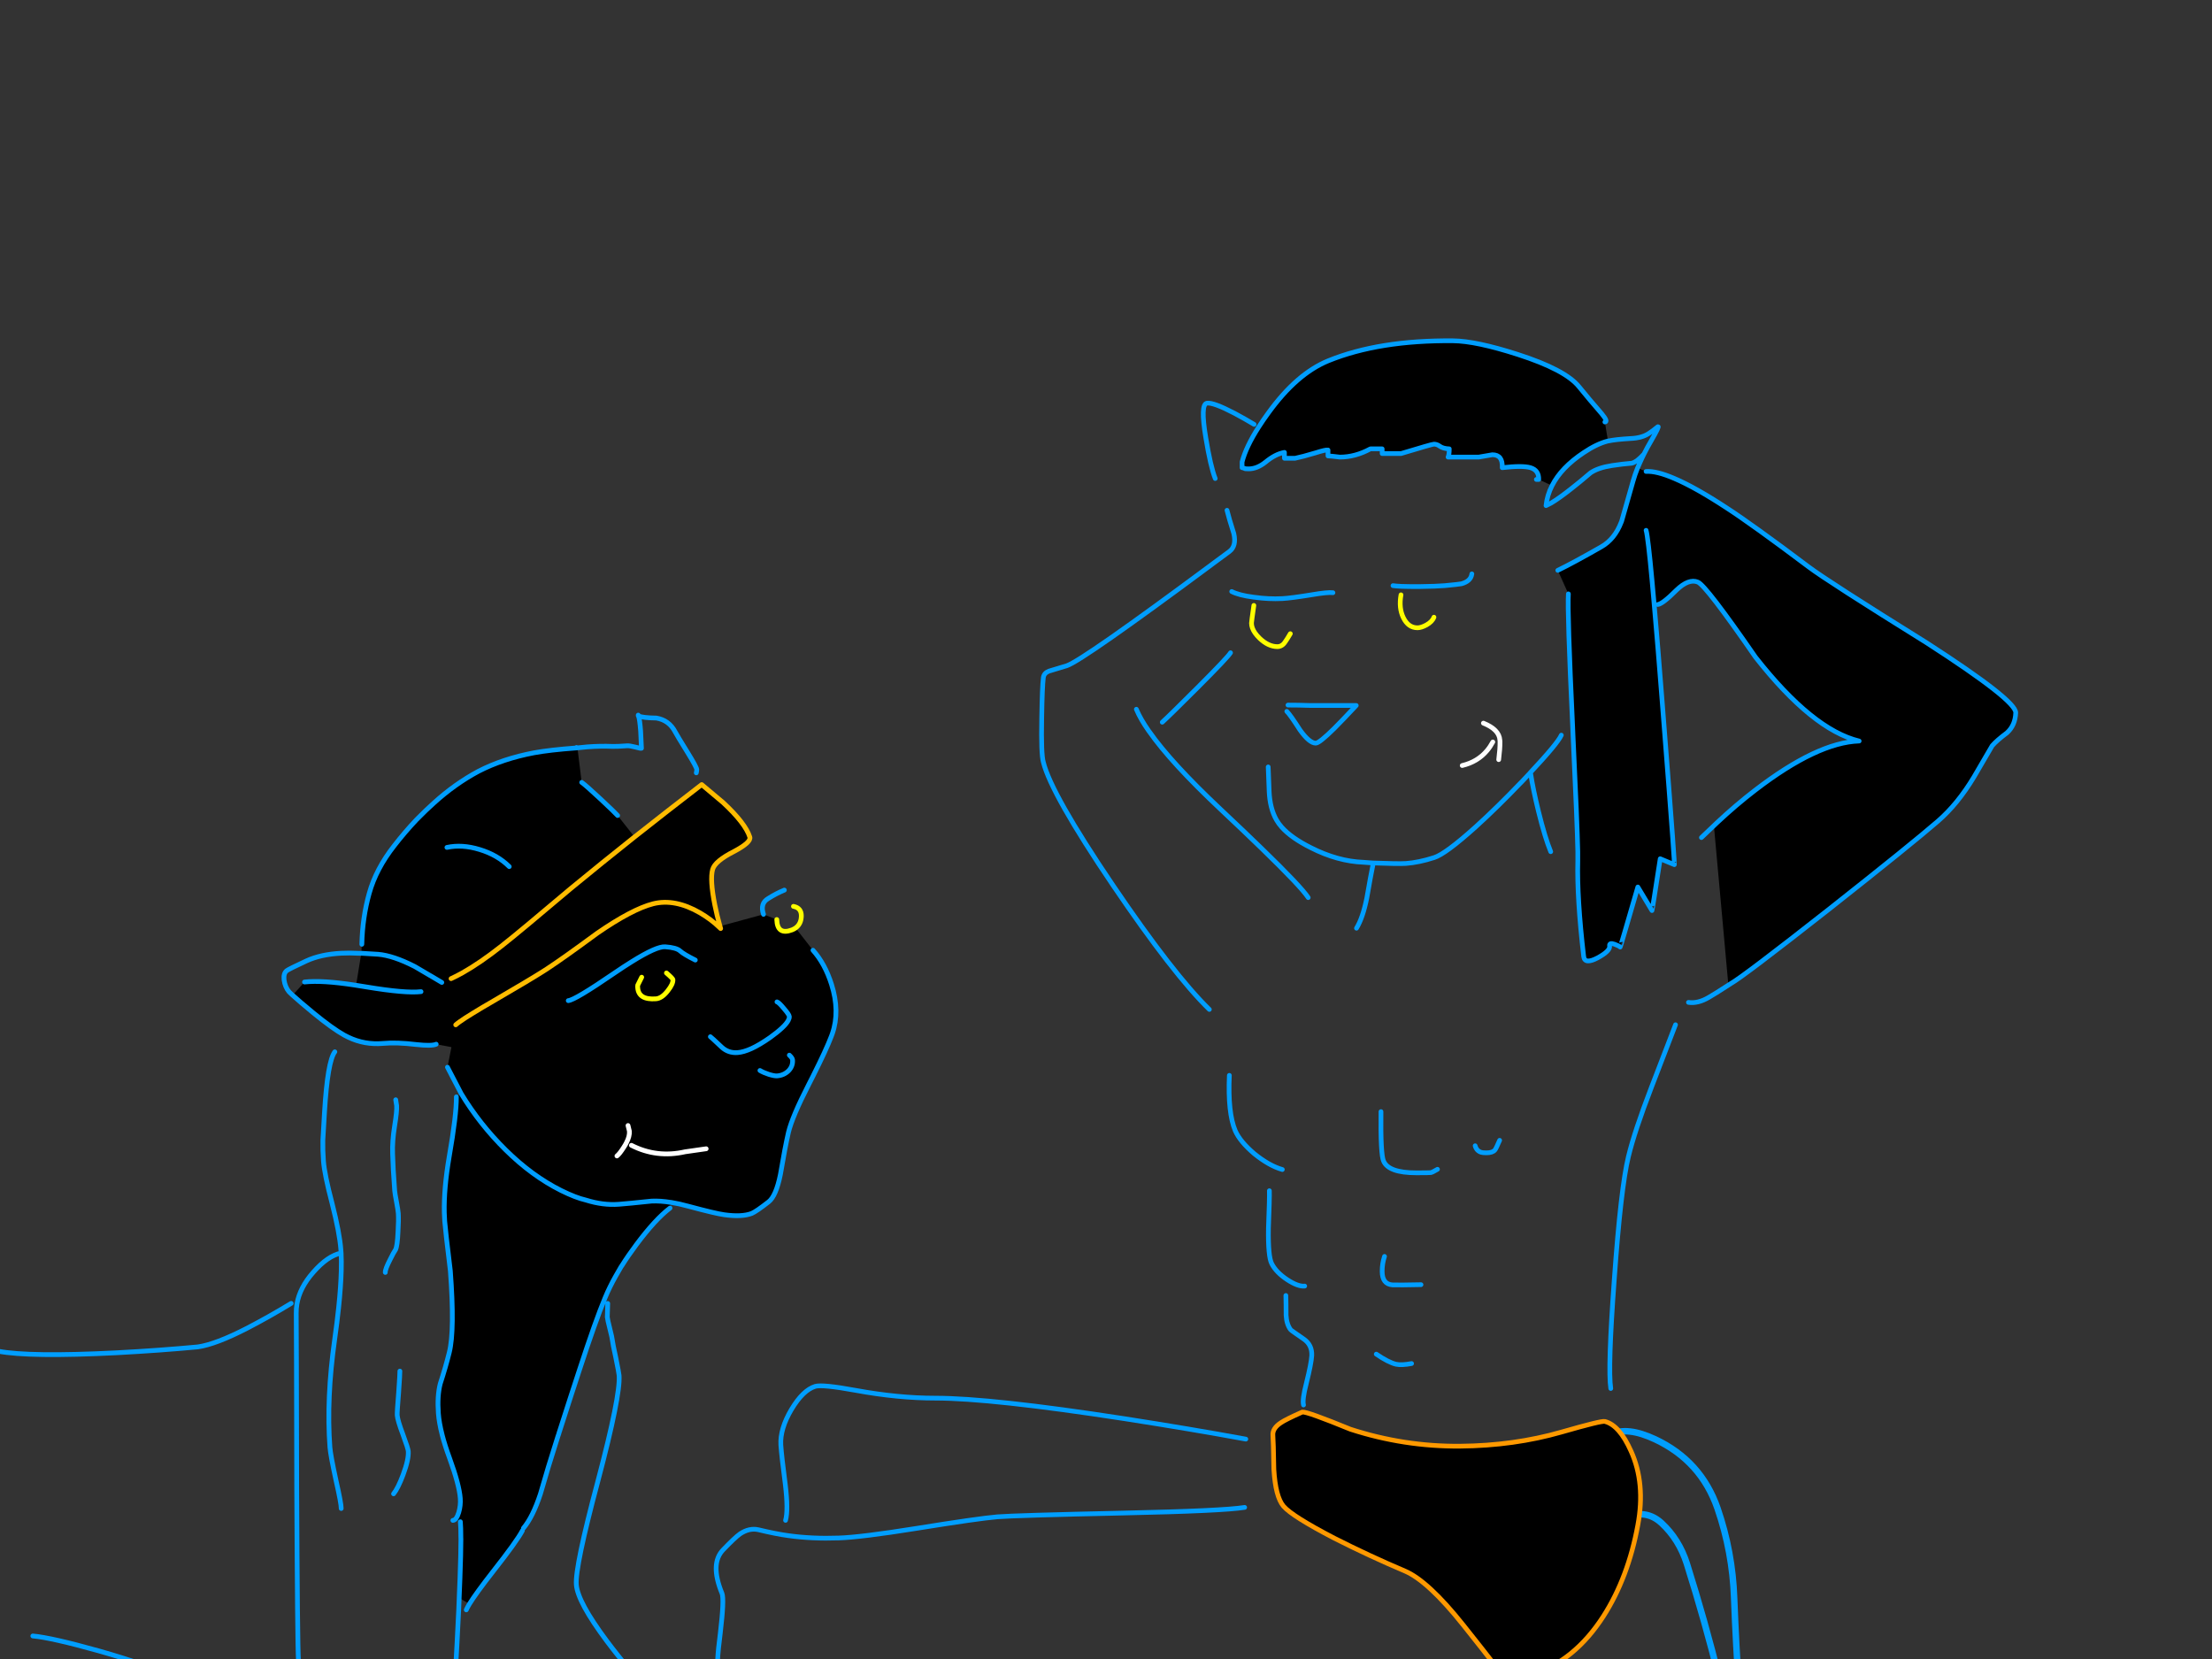<?xml version="1.0" encoding="utf-8"?>
<svg id="EdithAnim13" image-rendering="inherit" baseProfile="basic" version="1.1" x="0px" y="0px" width="800" height="600" xmlns="http://www.w3.org/2000/svg" xmlns:xlink="http://www.w3.org/1999/xlink">
  <rect width="100%" height="100%" fill="#333333" stroke="none"/>
  <g id="22_Avatarf111r1" overflow="visible">
    <g id="Avatar-Manf0r1">
      <g id="Tailf0r1">
        <path id="Layer3_0_1_STROKES" stroke="#009EFF" stroke-width="2.342" stroke-linejoin="round" stroke-linecap="round" fill="none" d="M629.028,612.375 Q627.839,595.172 627.179,577.958 626.588,561.267 621.159,545.504 615.191,528.335 598.582,520.531 578.397,511.129 575.484,532.176 575.059,535.243 577.065,537.932 581.808,544.397 588.549,548.533 595.593,545.958 600.893,550.814 607.274,556.71 610.085,565.553 616.655,586.421 621.89,607.464 623.37,613.352 622.38,619.327" test="Tail_2.3242325232423263e+312.3242325232423263e+31_2.3242325232423263e+312.3242325232423263e+31_2.3242325232423263e+312.3242325232423263e+31_2.3242325232423263e+312.3242325232423263e+31_2.3242325232423263e+312.3242325232423263e+31_2.3242325232423263e+312.3242325232423263e+31_2.3242325232423263e+312.3242325232423263e+31_2.3242325232423263e+312.3242325232423263e+31_2.3242325232423263e+312.3242325232423263e+31_2.3242325232423263e+312.3242325232423263e+31_2.3242325232423263e+312.3242325232423263e+31_2.3242325232423263e+312.3242325232423263e+31_2.3242325232423263e+312.3242325232423263e+31_2.3242325232423263e+312.3242325232423263e+31_2.3242325232423263e+312.3242325232423263e+31_23242325232423262324232523242326"/>
      </g>
      <path fill="#000" stroke="none" d="M589.879,524.817 Q585.707,515.451 580.427,514.088 579.235,513.748 564.76,517.92 547.559,522.859 528.06,523.029 507.794,523.2 488.38,516.898 472.798,510.512 471.01,510.683 464.879,513.407 463.176,514.599 460.11,516.643 460.366,519.198 460.536,521.071 460.706,531.374 461.302,541.337 464.198,544.743 467.348,548.404 482.59,556.323 495.192,562.709 508.05,568.159 516.48,571.735 529.167,587.658 535.638,595.747 542.961,605.199 544.494,606.391 542.961,608.094 541.769,609.371 541.939,609.371 L554.031,605.625 Q569.443,600.771 579.916,584.508 588.857,570.543 592.348,551.555 595.158,536.483 589.879,524.817 M595.329,170.508 L592.263,169.231 Q592.219,169.338 592.178,169.401 591.255,171.758 590.645,173.914 589.027,179.704 586.473,188.56 586.415,188.715 586.303,188.816 583.969,195.014 579.15,197.756 569.017,203.546 563.397,206.271 L567.229,214.786 Q566.803,221.002 568.762,262.641 568.833,264.177 568.847,265.621 570.436,298.157 570.635,308.025 570.633,308.09 570.635,308.111 570.664,310.393 570.635,311.432 570.294,324.8 572.764,345.917 573.104,348.898 577.788,346.428 582.471,343.874 582.13,342.085 581.96,340.808 583.918,341.489 585.536,342.085 585.962,342.511 586.047,342.596 592.348,320.798 L597.457,329.313 Q597.542,329.398 600.438,310.58 L605.547,312.709 Q605.645,312.809 604.95,303.768 604.988,303.748 604.95,303.683 603.98,289.783 601.204,254.466 599.52,232.886 598.224,218.703 596.619,199.745 595.754,194.01 595.512,192.337 595.329,191.796 595.512,192.337 595.754,194.01 596.619,199.745 598.224,218.703 L599.586,218.618 Q601.289,218.448 606.313,213.424 610.741,209.166 614.062,210.529 617.042,211.806 634.923,237.692 655.53,263.918 672.389,268.005 657.233,268.516 634.753,285.801 627.771,291.166 620.874,297.637 L619.852,298.574 Q621.064,311.517 625.046,355.795 L625.983,355.71 Q630.41,353.24 661.405,328.887 691.293,305.301 700.915,296.956 708.067,290.74 713.942,280.948 716.923,275.924 720.499,269.708 722.202,267.75 725.863,265.025 728.844,262.3 729.014,257.787 729.184,253.359 696.827,232.497 660.979,210.188 654.082,204.994 633.816,189.752 624.365,183.621 613.104,176.239 605.461,172.978 599.111,170.275 595.329,170.508 M534.787,165.314 Q537.341,164.888 539.726,164.463 543.557,164.463 543.302,169.146 550.625,168.294 553.52,169.146 556.585,170.082 556.5,173.403 L561.269,175.617 Q564.617,169.108 572.764,163.696 577.447,160.546 581.449,159.524 581.512,159.51 581.534,159.439 L580.427,152.627 Q581.705,152.542 579.235,149.561 574.722,144.367 571.061,139.854 566.122,133.723 548.922,128.189 533.85,123.335 525.506,123.25 498.768,122.995 480.376,130.488 468.966,135.171 458.748,149.306 456.789,151.985 455.172,154.415 450.606,161.653 449.211,167.102 L449.211,169.146 Q449.381,169.146 450.148,169.401 450,169.572 451.595,169.572 454.661,169.572 457.726,167.102 461.217,164.207 464.538,163.611 L464.538,165.74 468.37,165.74 Q470.924,165.229 475.778,163.781 479.525,162.589 480.291,162.76 L480.291,164.888 Q481.142,164.888 484.548,165.314 490.168,165.314 495.618,162.334 L499.875,162.334 499.875,164.037 506.687,164.037 Q517.927,160.631 518.608,160.631 519.715,160.631 520.737,161.397 521.929,162.249 524.143,162.334 524.143,164.463 523.717,165.314 L534.787,165.314Z" test="Avatar Man" stroke-width="1.703"/>
      <path id="Layer2_0_1_STROKES" stroke="#009EFF" stroke-width="1.703" stroke-linejoin="round" stroke-linecap="round" fill="none" d="M556.5,173.403 Q556.585,170.082 553.52,169.146 550.625,168.294 543.302,169.146 543.557,164.463 539.726,164.463 537.341,164.888 534.787,165.314 L523.717,165.314 Q524.143,164.463 524.143,162.334 521.929,162.249 520.737,161.397 519.715,160.631 518.608,160.631 517.927,160.631 506.687,164.037 L499.875,164.037 499.875,162.334 495.618,162.334 Q490.168,165.314 484.548,165.314 481.142,164.888 480.291,164.888 L480.291,162.76 Q479.525,162.589 475.778,163.781 470.924,165.229 468.37,165.74 L464.538,165.74 464.538,163.611 Q461.217,164.207 457.726,167.102 454.661,169.572 451.595,169.572 450,169.572 450.148,169.401 449.381,169.146 449.211,169.146 L449.211,167.102 Q450.606,161.653 455.214,154.457 456.789,151.985 458.748,149.306 468.966,135.171 480.376,130.488 498.768,122.995 525.506,123.25 533.85,123.335 548.922,128.189 566.122,133.723 571.061,139.854 574.722,144.367 579.235,149.561 581.705,152.542 580.427,152.627 M581.577,159.481 Q581.64,159.488 581.705,159.481 584.279,158.913 589.794,158.587 593.796,158.417 596.265,156.799 597.628,155.948 599.586,154.33 600.352,153.904 597.202,159.354 595.754,161.823 594.562,164.207 593.833,165.639 593.242,167.017 593.101,167.302 592.987,167.571 592.738,168.102 592.519,168.635 592.386,168.935 592.263,169.231 M595.329,170.508 Q599.111,170.275 605.504,173.02 613.104,176.239 624.365,183.621 633.816,189.752 654.082,204.994 660.979,210.188 696.827,232.497 729.184,253.359 729.014,257.787 728.844,262.3 725.863,265.025 722.202,267.75 720.499,269.708 716.923,275.924 713.942,280.948 708.067,290.74 700.915,296.956 691.293,305.301 661.405,328.887 630.41,353.24 625.983,355.71 625.541,355.997 625.131,356.263 620.175,359.478 617.978,360.733 614.062,363.032 610.656,362.522 M594.562,164.207 Q593.236,165.662 592.135,166.506 591.023,167.317 590.134,167.528 586.899,167.783 582.982,168.379 577.958,169.146 575.233,171.019 571.572,174.17 568.081,176.895 563.738,180.3 561.013,181.918 L559.14,182.855 Q559.55,179.098 561.311,175.66 M555.649,173.403 L556.5,173.403 M561.311,175.66 Q564.617,169.108 572.764,163.696 577.447,160.546 581.449,159.524 581.512,159.51 581.577,159.481 M592.263,169.231 Q592.219,169.338 592.178,169.444 591.255,171.758 590.645,173.914 589.027,179.704 586.473,188.56 586.415,188.715 586.345,188.858 583.969,195.014 579.15,197.756 569.017,203.546 563.397,206.271 M567.229,214.786 Q566.803,221.002 568.762,262.641 568.833,264.177 568.889,265.663 570.436,298.157 570.635,308.025 570.633,308.09 570.635,308.153 570.664,310.393 570.635,311.432 570.294,324.8 572.764,345.917 573.104,348.898 577.788,346.428 582.471,343.874 582.13,342.085 581.96,340.808 583.918,341.489 585.536,342.085 585.962,342.511 586.047,342.596 592.348,320.798 L597.457,329.313 Q597.542,329.398 600.438,310.58 L605.547,312.709 Q605.645,312.809 604.993,303.811 604.988,303.748 604.993,303.683 603.98,289.783 601.204,254.466 599.52,232.886 598.266,218.703 596.619,199.745 595.754,194.01 595.512,192.337 595.329,191.796 M619.852,298.616 L620.874,297.637 Q627.771,291.166 634.753,285.801 657.233,268.516 672.389,268.005 655.53,263.918 634.923,237.692 617.042,211.806 614.062,210.529 610.741,209.166 606.313,213.424 601.289,218.448 599.586,218.618 M503.792,211.806 Q504.785,211.966 506.858,212.061 509.221,212.147 512.988,212.147 519.63,212.061 522.525,211.806 527.89,211.295 528.571,211.125 531.977,210.188 532.318,207.549 M553.605,279.926 Q554.457,285.461 556.415,293.465 558.799,303.087 560.843,308.025 M458.663,277.371 Q458.663,277.457 459.003,286.142 459.259,292.358 461.643,296.53 462.409,297.869 463.559,299.17 467.047,303.065 474.075,306.578 483.782,311.517 493.149,311.857 L496.597,312.113 496.725,312.113 Q505.751,312.453 508.476,312.283 513.159,311.942 518.694,310.154 522.781,308.877 533.765,299 541.572,291.908 549.858,283.247 549.966,283.143 550.071,283.034 550.136,282.973 550.199,282.906 550.286,282.825 550.369,282.736 551.677,281.348 553.009,279.926 553.096,279.834 553.179,279.756 553.213,279.706 553.264,279.671 553.278,279.621 553.307,279.585 563.333,268.896 564.675,265.876 M496.555,312.709 Q495.788,316.37 494.341,324.715 492.893,331.953 490.594,335.699 M615.339,302.917 L619.852,298.616 M605.972,370.611 Q605.887,370.781 597.287,393.176 591.156,409.099 588.942,418.295 586.217,429.449 583.833,462.658 581.449,495.015 582.556,502.168 M533.51,414.378 Q534.021,416.251 535.724,416.762 536.234,416.932 537.597,416.932 539.811,416.932 540.662,415.911 541.003,415.57 542.365,412.419 M499.45,402.031 Q499.279,417.528 500.386,419.913 502.174,424.17 512.222,424.17 517.076,424.17 517.501,424.085 518.012,424 519.886,422.893 M500.727,454.398 Q499.875,456.953 499.875,459.763 499.875,464.446 503.622,464.702 506.091,464.787 513.925,464.616 M497.747,489.736 Q502.089,492.716 504.899,493.397 506.943,493.823 510.519,493.142 M541.258,609.882 Q534.872,612.863 517.757,616.098 500.471,619.334 482.079,620.952 466.156,622.399 428.69,621.633 400.42,621.122 384.157,620.1 371.639,619.334 346.265,616.694 339.964,616.013 335.28,617.035 331.96,617.801 330.938,617.12 M453.554,153.478 Q450.318,151.52 446.486,149.476 438.823,145.474 436.524,145.815 434.054,146.155 436.098,158.332 437.801,168.72 439.504,173.063 M443.762,184.558 Q444.443,187.368 446.231,192.988 447.253,197.501 444.613,199.459 441.362,201.883 438.269,204.142 L438.227,204.185 Q391.767,238.683 385.86,240.757 380.665,242.29 379.388,242.715 377.6,243.397 377.345,245.014 376.919,248.335 376.748,259.745 376.493,272.859 377.345,275.669 380.24,287.249 402.549,320.202 424.432,352.474 437.375,365.076 M445.465,213.935 Q448.104,215.297 453.383,215.978 453.598,216.011 453.809,216.021 458.792,216.734 463.772,216.489 466.922,216.319 474.245,215.127 480.206,214.105 482.079,214.36 M445.039,236.074 Q444.017,237.777 433.033,248.761 423.07,258.724 420.345,261.193 M465.815,255 Q469.647,255 473.905,255.147 L490.509,255.147 Q485.4,260.597 482.505,263.492 477.14,268.771 475.863,268.771 473.564,268.771 470.158,264.003 466.667,258.553 465.39,257.276 M410.979,256.51 Q412.44,260.04 415.577,264.514 415.611,264.563 415.662,264.599 423.469,275.795 441.633,292.869 450.071,300.793 456.279,306.833 470.643,320.767 473.138,324.63 M444.613,388.918 Q444.017,402.457 446.742,408.928 448.445,412.845 453.639,417.273 459.003,421.616 463.772,422.978 M459.089,430.642 Q459.174,433.281 458.748,444.18 458.578,454.398 459.94,457.038 461.558,460.189 465.56,462.828 469.477,465.383 471.861,465.127 M465.049,468.533 Q465.134,471.343 465.134,475.686 465.304,478.922 466.752,480.88 466.922,481.135 471.52,484.286 474.586,486.415 474.416,490.246 474.245,493.142 472.457,500.294 470.924,506.255 471.435,508.128 M450.573,520.475 Q430.648,516.813 406.551,513.067 358.441,505.659 338.261,505.659 324.807,505.659 309.48,502.849 297.389,500.635 294.834,501.401 290.406,502.764 286.234,509.746 282.062,516.813 282.402,522.603 282.658,526.52 284.02,536.909 285.127,546.19 284.105,549.852 M450.148,545.168 Q442.314,546.446 406.21,547.212 367.041,548.063 360.74,548.574 353.758,549.17 331.534,552.747 311.353,555.982 303.264,556.238 293.642,556.578 285.127,555.386 280.699,554.79 274.313,553.257 270.992,552.491 267.586,554.79 265.798,556.067 261.54,560.495 256.687,565.519 261.115,576.248 261.966,578.377 260.519,590.553 258.901,602.815 259.837,605.199 L262.818,612.437 Q266.139,621.548 267.501,631.17 M327.532,605.199 Q328.724,609.031 330.938,620.015 333.322,631.766 333.067,634.15" test="Avatar Man"/>
      <path id="Layer2_0_2_STROKES" stroke="#FF0" stroke-width="1.703" stroke-linejoin="round" stroke-linecap="round" fill="none" d="M506.687,215.127 Q505.836,219.895 507.539,223.386 509.327,227.048 512.648,227.048 514.01,227.048 515.884,226.026 518.012,224.834 518.608,223.216 M453.469,218.959 Q452.617,224.919 452.617,225.345 452.617,227.077 453.894,228.921 454.574,229.885 455.597,230.88 458.748,233.86 461.984,233.86 463.687,233.86 464.794,232.157 465.475,231.22 466.667,229.177" test="Avatar Man"/>
      <path id="Layer2_0_3_STROKES" stroke="#FFF" stroke-width="1.703" stroke-linejoin="round" stroke-linecap="round" fill="none" d="M536.49,261.534 Q542.195,263.833 542.45,267.664 542.467,267.906 542.493,268.175 542.488,268.24 542.493,268.303 L542.493,268.431 Q542.525,270.646 542.025,274.732 M528.826,276.861 Q534.438,275.522 537.852,271.411 538.997,270.035 539.896,268.346" test="Avatar Man"/>
      <path id="Layer2_0_4_STROKES" stroke="#F90" stroke-width="1.703" stroke-linejoin="round" stroke-linecap="round" fill="none" d="M471.01,510.683 Q472.798,510.512 488.38,516.898 507.794,523.2 528.06,523.029 547.559,522.859 564.76,517.92 579.235,513.748 580.427,514.088 585.707,515.451 589.879,524.817 595.158,536.483 592.348,551.555 588.857,570.543 579.916,584.508 569.443,600.771 554.031,605.625 L541.939,609.371 Q541.769,609.371 542.961,608.094 544.494,606.391 542.961,605.199 535.638,595.747 529.167,587.658 516.48,571.735 508.05,568.159 495.192,562.709 482.59,556.323 467.348,548.404 464.198,544.743 461.302,541.337 460.706,531.374 460.536,521.071 460.366,519.198 460.11,516.643 463.176,514.599 464.879,513.407 471.01,510.683Z" test="Avatar Man"/>
    </g>
    <g id="Avatar-Lady">
      <path fill="#000" stroke="none" d="M242.597,434.82 Q238.835,434.248 235.658,434.392 227.35,435.275 223.83,435.539 218.079,435.972 211.888,434.019 208.199,433.174 202.908,430.55 192.412,425.295 182.901,415.908 173.509,406.641 166.779,395.536 L165.054,396.702 Q165.109,403.173 162.453,418.394 160.486,429.966 160.688,438.557 160.721,440.156 160.834,441.654 161.066,444.744 162.875,459.631 164.488,481.093 162.499,489.099 161.176,494.465 159.21,500.483 158.08,504.971 158.544,511.152 158.803,514.595 159.897,518.821 L159.904,518.907 Q160.912,522.816 162.616,527.423 166.098,537.003 166.466,541.897 166.659,544.472 165.902,547.033 165.487,548.402 164.934,549.091 L166.497,550.355 Q166.682,552.31 166.672,556.126 166.676,556.318 166.697,556.47 166.688,561.742 166.362,570.395 L166.369,570.481 Q166.245,573.942 166.065,577.928 L169.765,580.068 Q172.163,576.213 178.297,568.376 186.888,557.457 188.928,553.591 L189.293,552.7 Q192.701,548.645 195.443,540.324 198.592,529.382 200.836,522.479 201.325,520.945 201.733,519.476 201.951,518.954 202.085,518.414 202.169,518.301 202.151,518.15 202.226,518.086 202.224,517.972 L202.224,517.972 Q206.668,504.216 209.521,495.581 215.416,477.526 218.858,469.324 220.44,465.5 222.675,461.527 223.564,459.92 224.503,458.281 L224.735,457.918 224.814,457.826 Q227.243,454.019 230.19,450.084 237.014,440.938 242.323,436.913 L242.597,434.82 M210.381,282.961 L208.839,270.472 208.409,270.504 Q198.794,271.226 193.173,272.253 181.852,274.399 173.042,278.945 164.576,283.467 156.897,290.432 153.988,293.039 151.176,295.87 151.177,295.911 151.097,295.962 150.9,296.194 150.614,296.43 146.459,300.865 142.601,305.838 135.983,314.278 133.537,323.095 131.085,331.826 130.863,341.513 L130.673,344.721 Q133.415,344.883 136.747,345.128 142.22,345.58 150.03,349.569 150.434,349.796 155.63,352.861 155.68,352.875 155.716,352.855 157.479,353.95 159.786,355.312 157.479,353.95 155.716,352.855 155.68,352.875 155.63,352.861 150.434,349.796 150.03,349.569 142.22,345.58 136.747,345.128 133.415,344.883 130.673,344.721 L128.783,356.346 Q130.56,356.604 132.453,356.933 146.791,359.31 152.266,358.639 146.791,359.31 132.453,356.933 130.56,356.604 128.783,356.346 128.608,356.312 128.433,356.286 116.54,354.453 110.132,355.157 L105.831,359.97 Q108.143,362.051 113.301,366.315 120.165,371.946 124.439,374.371 125.269,374.79 125.963,375.12 131.875,377.956 138.564,377.367 143.451,376.914 150.508,377.765 156.08,378.382 157.752,377.652 L163.27,378.705 161.831,385.979 166.674,395.285 Q166.759,395.427 166.779,395.536 173.509,406.641 182.901,415.908 192.412,425.295 202.908,430.55 208.199,433.174 211.888,434.019 218.079,435.972 223.83,435.539 227.35,435.275 235.658,434.392 238.835,434.248 242.597,434.82 L242.683,434.814 Q245.624,435.328 248.92,436.244 258.965,438.943 261.929,439.325 268.3,440.227 271.907,438.834 273.579,438.104 277.983,434.665 280.674,432.564 282.246,424.762 283.921,414.88 285.159,409.521 286.543,403.805 292.493,392.221 293.277,390.687 293.997,389.259 298.877,379.546 300.678,374.771 300.876,374.255 301.037,373.794 303.798,365.73 300.738,356.031 298.361,348.526 294.025,343.672 L287.721,335.599 Q287.193,335.997 286.478,336.296 281.106,338.34 280.931,332.569 L276.128,330.685 260.392,334.975 Q260.504,335.406 260.628,335.821 260.385,335.572 260.074,335.345 257.349,332.621 253.21,330.162 244.094,324.89 236.213,326.863 228.59,328.818 215.949,337.537 203.852,346.455 197.749,350.387 196.93,350.989 196.188,351.454 192.07,354.095 177.264,362.718 175.777,363.59 174.448,364.311 170.597,366.666 168.175,368.149 165.623,369.887 164.823,370.646 165.623,369.887 168.175,368.149 170.597,366.666 174.448,364.311 175.777,363.59 177.264,362.718 192.07,354.095 196.188,351.454 196.93,350.989 197.749,350.387 203.852,346.455 215.949,337.537 228.59,328.818 236.213,326.863 244.094,324.89 253.21,330.162 257.349,332.621 260.074,335.345 L260.392,334.975 Q260.331,334.766 260.274,334.553 259.318,331.188 258.517,327.26 256.711,318.158 257.728,314.455 258.539,311.459 265.524,307.912 271.75,304.596 271.179,302.739 269.597,297.764 261.522,290.256 L253.781,283.758 Q241.075,293.534 229.475,302.678 217.34,312.354 206.444,321.33 188.099,336.867 181.414,342.118 173.581,348.282 167.207,351.819 165.091,353.039 163.136,353.937 165.091,353.039 167.207,351.819 173.581,348.282 181.414,342.118 188.099,336.867 206.444,321.33 217.34,312.354 229.475,302.678 L223.368,294.935 Q222.518,293.963 217.409,289.167 211.839,283.973 210.381,282.961 M245.955,343.916 Q244.657,342.719 240.576,342.421 237.484,342.196 228.543,347.728 225.675,349.543 222.21,351.917 207.923,361.71 205.52,361.89 207.923,361.71 222.21,351.917 225.675,349.543 228.543,347.728 237.484,342.196 240.576,342.421 244.657,342.719 245.955,343.916 247.254,345.114 251.469,347.215 247.254,345.114 245.955,343.916 M241.512,358.323 Q243.484,355.844 243.368,354.298 243.336,353.869 241.028,351.884 243.336,353.869 243.368,354.298 243.484,355.844 241.512,358.323 239.388,361.072 237.241,361.234 230.974,361.705 230.639,357.24 230.587,356.554 230.654,356.29 230.873,355.755 232.079,353.42 230.873,355.755 230.654,356.29 230.587,356.554 230.639,357.24 230.974,361.705 237.241,361.234 239.388,361.072 241.512,358.323 M226.551,413.147 Q226.211,414.001 225.644,414.856 224.101,417.302 223.122,418.067 224.101,417.302 225.644,414.856 226.211,414.001 226.551,413.147 227.766,410.934 227.628,409.095 L227.13,407.06 227.628,409.095 Q227.766,410.934 226.551,413.147 M266.762,380.686 Q268.935,380.522 271.743,379.189 274.782,377.854 278.525,375.226 283.866,371.396 285.053,369.038 285.512,368.25 285.465,367.625 285.413,366.939 283.522,364.75 281.717,362.554 281.01,362.348 281.717,362.554 283.522,364.75 285.413,366.939 285.465,367.625 285.512,368.25 285.053,369.038 283.866,371.396 278.525,375.226 274.782,377.854 271.743,379.189 268.935,380.522 266.762,380.686 263.413,380.937 261.001,378.701 257.191,375.102 256.92,374.95 257.191,375.102 261.001,378.701 263.413,380.937 266.762,380.686 M286.645,383.336 Q286.593,382.649 285.479,381.611 286.593,382.649 286.645,383.336 286.729,384.452 286.371,385.429 286.012,386.405 285.212,387.242 283.525,388.923 281.035,389.11 280.091,389.181 278.058,388.557 276.112,387.926 274.845,387.158 276.112,387.926 278.058,388.557 280.091,389.181 281.035,389.11 283.525,388.923 285.212,387.242 286.012,386.405 286.371,385.429 286.729,384.452 286.645,383.336 M247.787,416.559 Q251.545,416.018 255.389,415.47 251.545,416.018 247.787,416.559 237.515,418.885 228.358,414.22 237.515,418.885 247.787,416.559 M184.179,313.42 Q179.888,309.166 173.441,307.233 167.079,305.294 161.643,306.479 167.079,305.294 173.441,307.233 179.888,309.166 184.179,313.42Z" test="Avatar Lady" stroke-width="1.722"/>
      <path id="Layer1_0_1_STROKES" stroke="#009EFF" stroke-width="1.722" stroke-linejoin="round" stroke-linecap="round" fill="none" d="M276.128,330.685 Q274.795,326.728 277.855,324.944 280.823,323.08 283.671,321.917 M251.821,279.502 Q252.021,278.71 251.988,278.281 251.924,277.422 248.678,272.141 244.846,265.953 244.241,264.79 242.017,260.468 237.383,259.694 232.629,259.619 230.94,258.969 231.38,260.231 231.696,264.438 L231.988,270.632 Q231.737,270.737 229.797,270.192 227.685,269.66 226.741,269.731 223.392,269.983 221.577,269.946 217.246,269.754 212.438,270.115 L208.839,270.472 M210.381,282.961 Q211.839,283.973 217.409,289.167 222.518,293.963 223.368,294.935 M230.94,258.969 Q230.93,258.883 230.847,258.89 L230.828,258.632 Q230.925,258.796 230.94,258.969Z M208.409,270.504 Q208.397,270.332 208.482,270.326 208.66,270.48 208.839,270.472 L208.409,270.504 Q198.794,271.226 193.173,272.253 181.852,274.399 173.042,278.945 164.576,283.467 156.897,290.432 153.988,293.039 151.219,295.866 151.177,295.911 151.14,295.959 150.9,296.194 150.657,296.427 146.459,300.865 142.601,305.838 135.983,314.278 133.537,323.095 131.085,331.826 130.863,341.513 M130.676,344.764 Q133.415,344.883 136.747,345.128 142.22,345.58 150.03,349.569 150.434,349.796 155.63,352.861 155.68,352.875 155.72,352.897 157.479,353.95 159.786,355.312 M251.469,347.215 Q247.254,345.114 245.955,343.916 244.657,342.719 240.576,342.421 237.484,342.196 228.546,347.771 225.675,349.543 222.21,351.917 207.923,361.71 205.52,361.89 M256.92,374.95 Q257.191,375.102 261.001,378.701 263.413,380.937 266.762,380.686 268.935,380.522 271.789,379.229 274.782,377.854 278.525,375.226 283.866,371.396 285.096,369.035 285.512,368.25 285.465,367.625 285.413,366.939 283.522,364.75 281.717,362.554 281.01,362.348 M294.025,343.672 Q298.361,348.526 300.738,356.031 303.798,365.73 301.037,373.794 300.876,374.255 300.678,374.771 298.877,379.546 293.997,389.259 293.277,390.687 292.493,392.221 286.543,403.805 285.159,409.521 283.921,414.88 282.246,424.762 280.674,432.564 277.983,434.665 273.579,438.104 271.907,438.834 268.3,440.227 261.929,439.325 258.965,438.943 248.92,436.244 245.624,435.328 242.686,434.857 L242.601,434.863 M242.323,436.913 Q237.014,440.938 230.19,450.084 227.243,454.019 224.857,457.823 L224.778,457.915 224.546,458.278 Q223.564,459.92 222.675,461.527 220.44,465.5 218.858,469.324 215.416,477.526 209.521,495.581 206.668,504.216 202.267,517.969 L202.227,518.015 Q202.226,518.086 202.194,518.147 202.169,518.301 202.131,518.454 201.951,518.954 201.776,519.473 201.325,520.945 200.836,522.479 198.592,529.382 195.443,540.324 192.701,548.645 189.293,552.7 M188.928,553.591 Q186.888,557.457 178.297,568.376 172.163,576.213 169.769,580.111 169.012,581.374 168.632,582.225 M274.845,387.158 Q276.112,387.926 278.058,388.557 280.091,389.181 281.035,389.11 283.525,388.923 285.212,387.242 286.012,386.405 286.371,385.429 286.729,384.452 286.645,383.336 286.593,382.649 285.479,381.611 M242.601,434.863 Q238.835,434.248 235.658,434.392 227.35,435.275 223.83,435.539 218.079,435.972 211.888,434.019 208.199,433.174 202.908,430.55 192.412,425.295 182.901,415.908 173.509,406.641 166.826,395.576 M165.054,396.702 Q165.109,403.173 162.453,418.394 160.486,429.966 160.688,438.557 160.721,440.156 160.834,441.654 161.066,444.744 162.875,459.631 164.488,481.093 162.499,489.099 161.176,494.465 159.21,500.483 158.08,504.971 158.544,511.152 158.803,514.595 159.901,518.864 L159.904,518.907 Q160.912,522.816 162.616,527.423 166.098,537.003 166.466,541.897 166.659,544.472 165.902,547.033 165.487,548.402 164.938,549.134 M166.497,550.355 Q166.682,552.31 166.675,556.169 166.676,556.318 166.697,556.47 166.688,561.742 166.366,570.438 L166.369,570.481 Q166.245,573.942 166.065,577.928 M219.792,471.413 L219.644,476.345 Q219.709,477.203 220.568,480.592 221.426,483.981 221.491,484.84 221.556,485.698 222.741,491.134 223.841,496.577 223.905,497.436 224.447,504.647 216.244,535.653 207.954,566.666 208.438,573.104 208.909,579.372 219.468,593.514 227.722,604.549 237.931,615.178 245.326,622.824 263.862,659.246 263.946,660.362 264.652,660.568 265.266,660.695 265.306,660.088 M179.96,613.49 Q182.197,614.531 194.176,624.595 207,635.546 207.187,638.036 207.419,641.126 229.712,655.164 252.005,669.202 252.263,672.636 252.34,673.667 252.677,673.555 253.014,673.443 253.027,673.615 L253.669,672.962 M184.179,313.42 Q179.888,309.166 173.441,307.233 167.079,305.294 161.643,306.479 M130.676,344.764 Q130.591,344.781 130.504,344.777 130.416,344.773 130.332,344.79 126.17,344.593 123.423,344.748 116.026,345.131 110.852,347.505 104.429,350.492 103.695,351.065 102.472,352.02 102.738,354.418 103.103,356.98 104.526,358.686 104.919,359.102 105.644,359.768 105.736,359.844 105.828,359.927 L105.874,359.966 M110.132,355.157 Q116.54,354.453 128.433,356.286 128.608,356.312 128.783,356.346 M105.874,359.966 Q108.143,362.051 113.301,366.315 120.165,371.946 124.482,374.367 125.269,374.79 125.963,375.12 131.875,377.956 138.564,377.367 143.451,376.914 150.508,377.765 156.08,378.382 157.752,377.652 M161.831,385.979 L166.674,395.285 Q166.759,395.427 166.826,395.576 M121.094,380.406 Q118.5,383.796 117.371,402.097 116.874,410.423 116.765,412.417 116.686,415.962 116.983,419.911 117.344,424.719 120.125,435.302 122.82,445.891 123.271,451.901 123.318,452.526 123.368,453.188 123.514,456.051 123.416,459.574 123.268,465.348 122.474,472.897 121.919,478.189 121.048,484.357 118.005,505.91 119.321,523.423 119.533,526.257 121.511,535.346 123.451,543.92 123.401,545.564 M128.783,356.346 Q130.56,356.604 132.453,356.933 146.791,359.31 152.266,358.639 M143.117,397.745 L143.45,399.879 Q143.598,401.853 142.711,407.273 141.829,412.778 141.993,417.255 142.109,422.254 142.742,430.667 142.813,431.612 143.382,434.59 143.957,437.655 144.041,438.771 144.046,438.833 144.051,438.9 144.209,441.209 143.943,445.513 143.723,450.623 143.047,451.969 142.345,452.971 141.073,455.571 140.168,457.322 139.737,458.477 139.306,459.632 139.348,460.19 M144.619,495.881 Q144.671,496.568 144.17,503.685 143.583,510.809 143.66,511.839 143.802,513.728 145.741,518.848 146.676,521.432 147.17,522.928 147.626,524.408 147.658,524.834 147.877,527.753 145.794,533.349 143.923,538.324 142.342,540.256 M123.368,453.188 Q118.52,454.157 113.273,460.163 108.407,465.674 107.396,471.569 107.105,473.288 107.139,475.042 107.208,480.562 107.31,538.226 107.573,594.582 107.938,600.598 108.241,604.633 108.163,611.632 108.161,612.66 108.179,613.574 L108.186,613.66 Q108.318,616.594 108.838,618.316 109.297,619.835 148.688,669.54 187.782,718.749 188.126,722.176 M105.309,471.38 Q97.384,476.206 89.407,480.345 78.019,486.208 71.527,487.128 57.982,488.404 42.16,489.248 10.595,490.842 -.706,488.67 M164.938,549.134 Q164.428,549.82 163.784,549.868 M166.065,577.928 L166.068,577.971 Q166.001,579.953 165.902,582.085 165.373,593.469 164.491,608.695 164.327,612.247 174.783,628.47 187.67,648.308 190.545,654.395 210.167,696.088 212.034,715.2 M11.868,591.672 Q18.648,592.285 35.669,597.049 54.194,602.305 64.4,607.15 78.274,613.705 81.891,614.729 89.394,616.928 98.846,615.181 102.677,614.462 105.895,613.616" test="Avatar Lady"/>
      <path id="Layer1_0_2_STROKES" stroke="#FFBC00" stroke-width="1.722" stroke-linejoin="round" stroke-linecap="round" fill="none" d="M229.518,302.675 Q241.075,293.534 253.781,283.758 L261.522,290.256 Q269.597,297.764 271.179,302.739 271.75,304.596 265.524,307.912 258.539,311.459 257.728,314.455 256.711,318.158 258.517,327.26 259.318,331.188 260.274,334.553 260.331,334.766 260.392,334.975 M163.136,353.937 Q165.091,353.039 167.211,351.861 173.581,348.282 181.414,342.118 188.099,336.867 206.444,321.33 217.34,312.354 229.518,302.675 M260.117,335.341 Q260.385,335.572 260.628,335.821 260.504,335.406 260.392,334.975 M260.117,335.341 Q257.349,332.621 253.21,330.162 244.094,324.89 236.213,326.863 228.59,328.818 215.949,337.537 203.852,346.455 197.795,350.427 196.93,350.989 196.188,351.454 192.07,354.095 177.264,362.718 175.777,363.59 174.452,364.354 170.597,366.666 168.221,368.189 165.623,369.887 164.823,370.646" test="Avatar Lady"/>
      <path id="Layer1_0_3_STROKES" stroke="#FF0" stroke-width="1.722" stroke-linejoin="round" stroke-linecap="round" fill="none" d="M280.931,332.569 Q281.106,338.34 286.478,336.296 287.193,335.997 287.763,335.595 289.757,334.133 289.815,331.297 289.853,328.359 286.962,327.799 M232.079,353.42 Q230.873,355.755 230.654,356.29 230.587,356.554 230.639,357.24 230.974,361.705 237.241,361.234 239.388,361.072 241.512,358.323 243.484,355.844 243.368,354.298 243.336,353.869 241.028,351.884" test="Avatar Lady"/>
      <path id="Layer1_0_4_STROKES" stroke="#FFF" stroke-width="1.722" stroke-linejoin="round" stroke-linecap="round" fill="none" d="M227.13,407.06 L227.628,409.095 Q227.766,410.934 226.597,413.187 226.211,414.001 225.644,414.856 224.101,417.302 223.122,418.067 M228.358,414.22 Q237.515,418.885 247.787,416.559 251.545,416.018 255.389,415.47" test="Avatar Lady"/>
    </g>
  </g>
</svg>